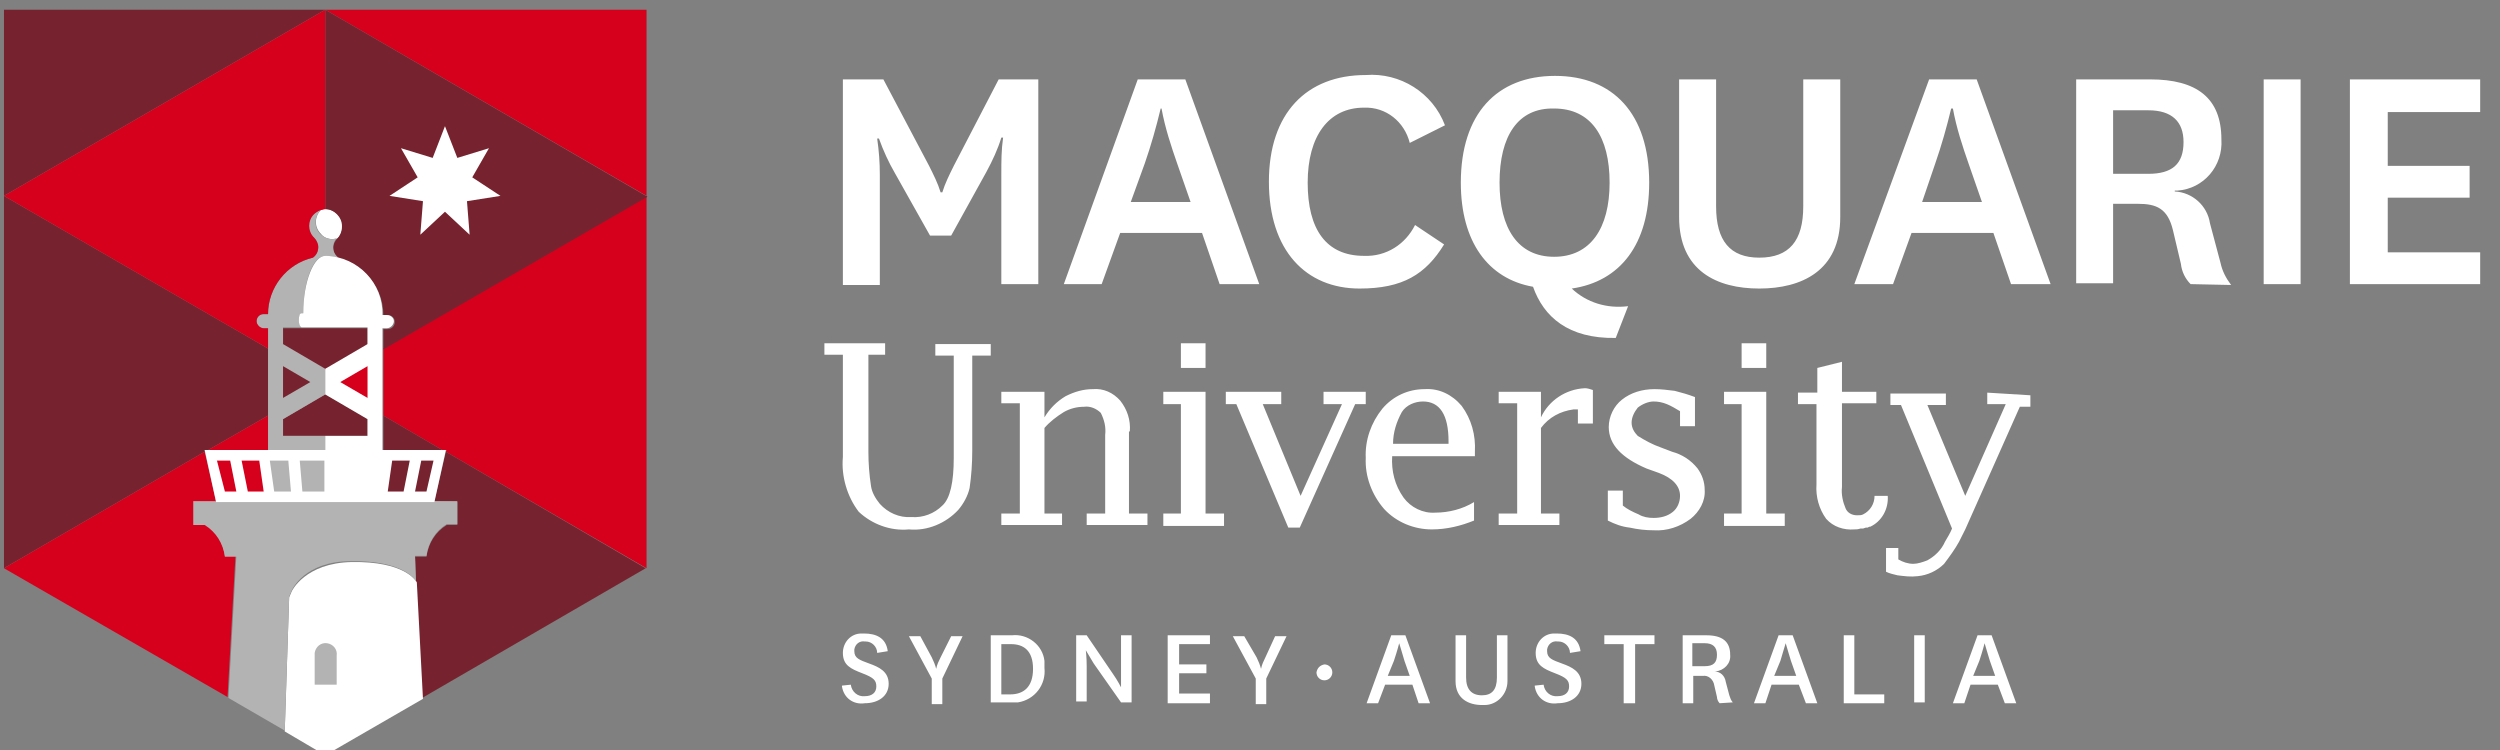 <?xml version="1.0" encoding="UTF-8"?>
<svg xmlns="http://www.w3.org/2000/svg" xmlns:xlink="http://www.w3.org/1999/xlink" width="170px" height="51px" viewBox="0 0 170 51" version="1.1">
<rect x="0" y="0" width="170" height="51" fill="#808080" stroke="none"/>
<g id="surface1">
<path style=" stroke:none;fill-rule:nonzero;fill:rgb(100%,100%,100%);fill-opacity:1;" d="M 63.242 16.02 L 60.848 11.762 C 60.43 11.039 60.07 10.262 59.77 9.422 L 59.648 9.422 C 59.77 10.262 59.828 11.039 59.828 11.879 L 59.828 19.379 L 57.316 19.379 L 57.316 5.398 L 60.07 5.398 L 63.18 11.281 C 63.48 11.879 63.781 12.48 63.961 13.078 L 64.078 13.078 C 64.258 12.48 64.559 11.879 64.855 11.281 L 67.91 5.398 L 70.605 5.398 L 70.605 19.32 L 68.09 19.32 L 68.09 11.82 C 68.09 10.98 68.09 10.199 68.211 9.359 L 68.09 9.359 C 67.852 10.141 67.492 10.922 67.07 11.699 L 64.68 16.02 Z M 81.738 15.84 L 76.172 15.84 L 74.914 19.32 L 72.34 19.32 L 77.367 5.398 L 80.602 5.398 L 85.629 19.32 L 82.934 19.32 Z M 76.891 13.738 L 80.961 13.738 L 80.062 11.16 C 79.645 9.961 79.223 8.699 78.984 7.379 L 78.926 7.379 C 78.625 8.641 78.266 9.898 77.848 11.102 Z M 98.199 16.621 C 96.941 18.66 95.387 19.621 92.453 19.621 C 88.801 19.621 86.285 17.039 86.285 12.359 C 86.285 7.68 88.859 5.102 92.871 5.102 C 95.207 4.922 97.422 6.301 98.258 8.52 L 95.863 9.719 C 95.504 8.281 94.25 7.262 92.75 7.32 C 90.355 7.32 88.922 9.238 88.922 12.422 C 88.922 15.602 90.18 17.398 92.75 17.398 C 94.25 17.461 95.566 16.621 96.223 15.301 Z M 109.871 22.98 C 106.641 23.039 104.965 21.539 104.246 19.5 C 101.191 18.961 99.336 16.441 99.336 12.422 C 99.336 7.738 101.789 5.16 105.742 5.16 C 109.691 5.16 112.145 7.738 112.145 12.422 C 112.145 16.621 110.172 19.141 106.879 19.621 C 107.895 20.578 109.273 21 110.711 20.82 Z M 101.969 12.422 C 101.969 15.539 103.227 17.461 105.68 17.461 C 108.137 17.461 109.453 15.539 109.453 12.422 C 109.453 9.301 108.195 7.379 105.68 7.379 C 103.227 7.32 101.969 9.238 101.969 12.422 Z M 125.137 5.398 L 125.137 14.762 C 125.137 18.422 122.5 19.621 119.629 19.621 C 116.754 19.621 114.18 18.422 114.18 14.762 L 114.18 5.398 L 116.695 5.398 L 116.695 14.039 C 116.695 16.379 117.652 17.52 119.629 17.52 C 121.664 17.52 122.621 16.379 122.621 14.039 L 122.621 5.398 Z M 135.551 15.84 L 129.984 15.84 L 128.727 19.32 L 126.094 19.32 L 131.18 5.398 L 134.414 5.398 L 139.441 19.32 L 136.75 19.32 Z M 130.703 13.738 L 134.773 13.738 L 133.875 11.16 C 133.457 9.961 133.035 8.699 132.797 7.379 L 132.68 7.379 C 132.379 8.641 132.02 9.898 131.602 11.102 Z M 148.961 19.32 C 148.602 18.961 148.359 18.48 148.301 17.941 L 147.762 15.66 C 147.402 14.16 146.625 13.859 145.367 13.859 L 143.691 13.859 L 143.691 19.262 L 141.18 19.262 L 141.18 5.398 L 146.207 5.398 C 149.379 5.398 151.055 6.66 151.055 9.48 C 151.176 11.281 149.855 12.84 148.062 12.961 L 147.883 12.961 L 147.883 13.02 C 149.078 13.078 150.098 13.98 150.277 15.18 L 150.996 17.879 C 151.113 18.422 151.355 18.898 151.715 19.379 Z M 143.691 11.82 L 146.086 11.82 C 147.703 11.82 148.48 11.16 148.48 9.66 C 148.48 8.281 147.703 7.5 146.086 7.5 L 143.691 7.5 Z M 156.441 5.398 L 156.441 19.32 L 153.93 19.32 L 153.93 5.398 Z M 168.652 19.32 L 159.793 19.32 L 159.793 5.398 L 168.652 5.398 L 168.652 7.621 L 162.367 7.621 L 162.367 11.281 L 167.934 11.281 L 167.934 13.441 L 162.367 13.441 L 162.367 17.16 L 168.652 17.16 Z M 168.652 19.32 "/>
<path style=" stroke:none;fill-rule:nonzero;fill:rgb(83.922%,0%,10.98%);fill-opacity:1;" d="M 26.07 28.262 L 30.078 30.602 L 30.379 30.602 L 30.32 30.719 L 43.965 38.641 L 43.965 13.32 L 26.07 23.699 Z M 26.07 28.262 "/>
<path style=" stroke:none;fill-rule:nonzero;fill:rgb(46.275%,13.725%,18.431%);fill-opacity:1;" d="M 14.156 30.602 L 18.227 28.262 L 18.227 23.699 L 0.27 13.32 L 0.27 38.641 L 13.918 30.719 L 13.918 30.602 Z M 14.156 30.602 "/>
<path style=" stroke:none;fill-rule:nonzero;fill:rgb(83.922%,0%,10.98%);fill-opacity:1;" d="M 22.117 0.66 L 43.965 13.32 L 43.965 0.66 Z M 22.117 0.66 "/>
<path style=" stroke:none;fill-rule:nonzero;fill:rgb(46.275%,13.725%,18.431%);fill-opacity:1;" d="M 0.27 0.66 L 0.27 13.32 L 22.117 0.66 Z M 31.098 34.141 L 31.098 35.699 L 30.379 35.699 C 29.602 36.18 29.121 36.961 29 37.859 L 28.223 37.859 L 28.285 39.602 L 28.703 47.461 L 43.906 38.641 L 30.32 30.719 L 29.539 34.078 Z M 30.078 30.602 L 26.07 28.262 L 26.07 30.602 Z M 30.078 30.602 "/>
<path style=" stroke:none;fill-rule:nonzero;fill:rgb(83.922%,0%,10.98%);fill-opacity:1;" d="M 14.695 34.141 L 13.918 30.719 L 0.27 38.641 L 15.473 47.398 L 16.012 37.801 L 15.293 37.801 C 15.176 36.898 14.695 36.121 13.918 35.641 L 13.199 35.641 L 13.199 34.141 Z M 18.227 28.262 L 14.156 30.602 L 18.227 30.602 Z M 18.227 28.262 "/>
<path style=" stroke:none;fill-rule:nonzero;fill:rgb(100%,100%,100%);fill-opacity:1;" d="M 22.656 16.262 C 22.777 16.262 22.836 16.262 22.957 16.199 C 23.375 15.781 23.434 15.059 22.957 14.578 C 22.715 14.34 22.418 14.219 22.117 14.219 C 22 14.219 21.938 14.219 21.82 14.281 C 21.398 14.699 21.34 15.422 21.82 15.898 C 22 16.141 22.297 16.262 22.656 16.262 Z M 23.914 38.219 C 20.742 38.281 19.844 40.199 19.844 40.199 L 19.664 40.621 L 19.363 49.738 L 22.117 51.359 L 28.762 47.52 L 28.344 39.602 C 28.285 39.48 27.504 38.16 23.914 38.219 Z M 23.914 38.219 "/>
<path style=" stroke:none;fill-rule:nonzero;fill:rgb(70.196%,70.196%,70.196%);fill-opacity:1;" d="M 13.141 34.141 L 13.141 35.699 L 13.918 35.699 C 14.695 36.18 15.176 36.961 15.293 37.859 L 16.07 37.859 L 15.535 47.461 L 19.363 49.68 L 19.664 40.559 L 19.844 40.141 C 19.844 40.141 20.68 38.16 23.855 38.16 C 27.445 38.102 28.223 39.422 28.285 39.539 L 28.223 37.801 L 29 37.801 C 29.121 36.898 29.602 36.121 30.379 35.641 L 31.098 35.641 L 31.098 34.078 L 13.141 34.078 Z M 13.141 34.141 "/>
<path style=" stroke:none;fill-rule:nonzero;fill:rgb(70.196%,70.196%,70.196%);fill-opacity:1;" d="M 22.895 44.578 C 22.957 44.16 22.656 43.801 22.238 43.738 C 21.82 43.68 21.461 43.98 21.398 44.398 L 21.398 46.559 L 22.895 46.559 Z M 22.895 44.578 "/>
<path style=" stroke:none;fill-rule:nonzero;fill:rgb(46.275%,13.725%,18.431%);fill-opacity:1;" d="M 19.246 22.32 L 19.246 23.461 L 22.117 25.141 L 24.992 23.461 L 24.992 22.32 Z M 22.117 26.82 L 19.246 28.5 L 19.246 29.641 L 24.992 29.641 L 24.992 28.5 Z M 26.07 21.422 L 26.367 21.422 C 26.605 21.422 26.848 21.602 26.848 21.898 C 26.848 22.141 26.668 22.379 26.367 22.379 L 26.07 22.379 L 26.07 23.762 L 44.027 13.379 L 22.117 0.66 L 22.117 14.219 C 22.715 14.219 23.254 14.762 23.254 15.359 L 23.254 15.422 C 23.254 15.719 23.137 16.02 22.957 16.199 C 22.777 16.379 22.656 16.621 22.656 16.859 C 22.656 17.16 22.777 17.398 23.016 17.578 C 24.812 18 26.07 19.621 26.07 21.422 Z M 26.07 21.422 "/>
<path style=" stroke:none;fill-rule:nonzero;fill:rgb(70.196%,70.196%,70.196%);fill-opacity:1;" d="M 22.117 29.641 L 19.246 29.641 L 19.246 28.5 L 22.117 26.82 L 22.117 25.078 L 19.246 23.398 L 19.246 22.262 L 20.5 22.262 C 20.441 22.262 20.32 22.02 20.32 21.781 C 20.32 21.539 20.383 21.301 20.5 21.301 L 20.621 21.301 C 20.621 19.141 21.281 17.398 22.117 17.398 C 22.418 17.398 22.715 17.461 23.016 17.52 C 22.777 17.34 22.656 17.102 22.656 16.801 C 22.656 16.559 22.777 16.32 22.895 16.199 C 22.777 16.199 22.715 16.262 22.598 16.262 C 22 16.262 21.461 15.781 21.461 15.121 C 21.461 14.82 21.578 14.52 21.82 14.281 C 21.219 14.461 20.859 15.059 21.039 15.66 C 21.102 15.84 21.16 16.02 21.34 16.141 C 21.52 16.32 21.641 16.559 21.641 16.801 C 21.641 17.102 21.52 17.34 21.281 17.52 C 19.484 17.941 18.227 19.559 18.227 21.359 L 17.93 21.359 C 17.688 21.359 17.449 21.539 17.449 21.84 C 17.449 22.078 17.629 22.32 17.93 22.32 L 18.227 22.32 L 18.227 30.602 L 22.117 30.602 Z M 22.117 29.641 "/>
<path style=" stroke:none;fill-rule:nonzero;fill:rgb(100%,100%,100%);fill-opacity:1;" d="M 22.117 25.078 L 22.117 26.82 L 24.992 28.5 L 24.992 29.641 L 22.117 29.641 L 22.117 30.602 L 13.918 30.602 L 14.695 34.141 L 29.539 34.141 L 30.32 30.602 L 26.008 30.602 L 26.008 22.32 L 26.309 22.32 C 26.547 22.32 26.785 22.078 26.785 21.84 C 26.785 21.602 26.547 21.422 26.309 21.422 L 26.008 21.422 C 26.07 19.262 24.332 17.461 22.18 17.398 L 22.117 17.398 C 21.34 17.398 20.621 19.141 20.621 21.301 L 20.5 21.301 C 20.383 21.301 20.32 21.48 20.32 21.781 C 20.32 22.02 20.383 22.199 20.5 22.262 L 24.992 22.262 L 24.992 23.398 Z M 22.117 25.078 "/>
<path style=" stroke:none;fill-rule:nonzero;fill:rgb(46.275%,13.725%,18.431%);fill-opacity:1;" d="M 19.246 24.898 L 21.102 25.98 L 19.246 27.059 Z M 19.246 24.898 "/>
<path style=" stroke:none;fill-rule:nonzero;fill:rgb(83.922%,0%,10.98%);fill-opacity:1;" d="M 24.992 24.898 L 23.137 25.98 L 24.992 27.059 Z M 24.992 24.898 "/>
<path style=" stroke:none;fill-rule:nonzero;fill:rgb(100%,100%,100%);fill-opacity:1;" d="M 30.258 14.398 L 28.582 15.961 L 28.762 13.68 L 26.488 13.32 L 28.402 12.059 L 27.266 10.078 L 29.422 10.738 L 30.258 8.578 L 31.098 10.738 L 33.25 10.078 L 32.113 12.059 L 34.031 13.32 L 31.754 13.68 L 31.934 15.961 Z M 30.258 14.398 "/>
<path style=" stroke:none;fill-rule:nonzero;fill:rgb(83.922%,0%,10.98%);fill-opacity:1;" d="M 17.93 22.32 C 17.688 22.32 17.449 22.078 17.449 21.84 C 17.449 21.602 17.629 21.359 17.93 21.359 L 18.227 21.359 C 18.227 19.559 19.484 17.941 21.281 17.52 C 21.52 17.34 21.641 17.102 21.641 16.801 C 21.641 16.559 21.52 16.32 21.34 16.141 C 20.922 15.719 20.922 15 21.34 14.578 C 21.461 14.461 21.641 14.34 21.82 14.281 C 21.938 14.281 22 14.219 22.117 14.219 L 22.117 0.66 L 0.27 13.32 L 18.227 23.699 L 18.227 22.32 Z M 17.93 22.32 "/>
<path style=" stroke:none;fill-rule:nonzero;fill:rgb(70.196%,70.196%,70.196%);fill-opacity:1;" d="M 18.645 33.422 L 19.785 33.422 L 19.605 31.32 L 18.348 31.32 Z M 20.562 33.422 L 22.059 33.422 L 22.059 31.32 L 20.383 31.32 Z M 20.562 33.422 "/>
<path style=" stroke:none;fill-rule:nonzero;fill:rgb(83.922%,0%,10.98%);fill-opacity:1;" d="M 16.852 33.422 L 17.93 33.422 L 17.629 31.32 L 16.43 31.32 Z M 15.293 33.422 L 16.07 33.422 L 15.652 31.32 L 14.754 31.32 Z M 15.293 33.422 "/>
<path style=" stroke:none;fill-rule:nonzero;fill:rgb(46.275%,13.725%,18.431%);fill-opacity:1;" d="M 26.367 33.422 L 27.445 33.422 L 27.863 31.32 L 26.668 31.32 Z M 28.223 33.422 L 29 33.422 L 29.48 31.32 L 28.645 31.32 Z M 28.223 33.422 "/>
<path style=" stroke:none;fill-rule:nonzero;fill:rgb(100%,100%,100%);fill-opacity:1;" d="M 63.602 24.18 L 64.855 24.18 L 64.855 31.141 C 64.855 32.762 64.617 33.898 64.078 34.379 C 63.539 34.922 62.762 35.219 61.984 35.16 C 61.145 35.219 60.367 34.859 59.828 34.262 C 59.531 33.898 59.289 33.48 59.23 33.059 C 59.109 32.281 59.051 31.5 59.051 30.719 L 59.051 24.121 L 60.188 24.121 L 60.188 23.34 L 56.059 23.34 L 56.059 24.121 L 57.316 24.121 L 57.316 31.078 C 57.195 32.398 57.613 33.781 58.395 34.801 C 59.289 35.641 60.547 36.121 61.805 36 C 63.062 36.121 64.32 35.578 65.156 34.68 C 65.516 34.262 65.816 33.719 65.934 33.18 C 66.055 32.34 66.113 31.5 66.113 30.66 L 66.113 24.18 L 67.371 24.18 L 67.371 23.398 L 63.602 23.398 Z M 76.828 29.34 C 76.891 28.559 76.648 27.84 76.172 27.238 C 75.691 26.699 75.035 26.398 74.316 26.461 C 73.656 26.461 73.059 26.641 72.461 26.941 C 71.859 27.301 71.383 27.781 71.023 28.379 L 71.023 26.641 L 68.09 26.641 L 68.09 27.422 L 69.348 27.422 L 69.348 34.922 L 68.09 34.922 L 68.09 35.699 L 72.219 35.699 L 72.219 34.922 L 71.023 34.922 L 71.023 29.102 C 71.383 28.68 71.859 28.32 72.34 28.02 C 72.758 27.781 73.238 27.66 73.715 27.66 C 74.137 27.602 74.555 27.781 74.855 28.078 C 75.094 28.559 75.215 29.039 75.152 29.578 L 75.152 34.922 L 73.895 34.922 L 73.895 35.699 L 78.027 35.699 L 78.027 34.922 L 76.77 34.922 L 76.77 29.34 Z M 81.977 26.641 L 79.105 26.641 L 79.105 27.48 L 80.301 27.48 L 80.301 34.922 L 79.105 34.922 L 79.105 35.762 L 83.234 35.762 L 83.234 34.922 L 81.977 34.922 Z M 80.301 23.34 L 81.977 23.34 L 81.977 25.02 L 80.301 25.02 Z M 90 27.48 L 91.254 27.48 L 88.441 33.719 L 85.867 27.48 L 87.125 27.48 L 87.125 26.641 L 83.355 26.641 L 83.355 27.48 L 84.07 27.48 L 87.605 35.879 L 88.383 35.879 L 92.152 27.48 L 92.871 27.48 L 92.871 26.641 L 90 26.641 Z M 96.883 26.461 C 95.746 26.461 94.727 26.941 94.008 27.781 C 93.23 28.738 92.812 29.941 92.871 31.141 C 92.812 32.398 93.289 33.66 94.129 34.621 C 94.965 35.52 96.164 36 97.359 36 C 98.379 36 99.336 35.762 100.234 35.398 L 100.234 34.141 C 99.457 34.621 98.5 34.859 97.602 34.859 C 96.762 34.922 95.926 34.5 95.445 33.84 C 94.848 33 94.605 32.039 94.668 31.02 L 100.293 31.02 L 100.293 30.719 C 100.355 29.578 100.055 28.5 99.395 27.602 C 98.738 26.82 97.84 26.398 96.883 26.461 Z M 98.5 30.18 L 94.727 30.18 C 94.727 29.398 94.965 28.68 95.324 28.02 C 95.625 27.539 96.223 27.301 96.762 27.301 C 97.898 27.301 98.5 28.199 98.5 30 Z M 104.785 28.379 L 104.785 26.641 L 101.91 26.641 L 101.91 27.422 L 103.168 27.422 L 103.168 34.922 L 101.91 34.922 L 101.91 35.699 L 106.039 35.699 L 106.039 34.922 L 104.785 34.922 L 104.785 29.102 C 105.32 28.379 106.102 27.961 107 27.84 L 107.297 27.84 L 107.297 28.801 L 108.316 28.801 L 108.316 26.52 C 108.137 26.461 107.957 26.398 107.777 26.398 C 106.461 26.461 105.32 27.238 104.785 28.379 Z M 113.703 30.719 L 112.926 30.422 C 112.387 30.238 111.848 29.941 111.367 29.641 C 111.129 29.398 110.949 29.102 110.949 28.738 C 110.949 28.379 111.129 28.02 111.367 27.719 C 111.668 27.48 112.086 27.301 112.445 27.301 C 112.746 27.301 113.043 27.359 113.344 27.48 C 113.645 27.602 113.941 27.781 114.242 27.961 L 114.242 28.98 L 115.258 28.98 L 115.258 27 C 114.781 26.82 114.359 26.699 113.883 26.578 C 113.402 26.52 112.984 26.461 112.504 26.461 C 111.668 26.461 110.891 26.699 110.289 27.18 C 109.75 27.602 109.395 28.32 109.395 29.039 C 109.395 30.238 110.289 31.141 111.965 31.859 L 112.805 32.16 C 113.762 32.52 114.242 33.059 114.242 33.719 C 114.242 34.141 114.062 34.559 113.762 34.801 C 113.402 35.102 112.926 35.219 112.445 35.219 C 112.086 35.219 111.727 35.16 111.43 34.98 C 111.008 34.801 110.648 34.621 110.352 34.379 L 110.352 33.359 L 109.332 33.359 L 109.332 35.398 C 109.812 35.641 110.289 35.82 110.828 35.879 C 111.367 36 111.906 36.059 112.445 36.059 C 113.344 36.121 114.242 35.82 114.961 35.281 C 115.559 34.801 115.977 34.078 115.918 33.301 C 115.918 32.762 115.738 32.281 115.438 31.859 C 114.961 31.262 114.359 30.898 113.703 30.719 Z M 118.43 23.34 L 120.105 23.34 L 120.105 25.02 L 118.43 25.02 Z M 120.105 26.641 L 117.234 26.641 L 117.234 27.48 L 118.43 27.48 L 118.43 34.922 L 117.234 34.922 L 117.234 35.762 L 121.363 35.762 L 121.363 34.922 L 120.105 34.922 Z M 128.367 33.719 L 127.469 33.719 C 127.469 34.262 127.172 34.738 126.691 34.98 C 126.57 35.039 126.453 35.039 126.273 35.039 C 125.914 35.039 125.613 34.859 125.496 34.559 C 125.316 34.141 125.195 33.602 125.254 33.121 L 125.254 27.422 L 127.59 27.422 L 127.59 26.641 L 125.254 26.641 L 125.254 24.602 L 123.578 25.02 L 123.578 26.699 L 122.262 26.699 L 122.262 27.48 L 123.52 27.48 L 123.52 32.941 C 123.461 33.781 123.699 34.621 124.18 35.281 C 124.656 35.82 125.375 36.059 126.094 36 C 126.215 36 126.332 36 126.512 35.941 L 126.691 35.941 L 126.871 35.879 L 126.992 35.879 L 127.109 35.82 L 127.172 35.82 C 127.949 35.461 128.43 34.621 128.367 33.719 Z M 128.367 33.719 "/>
<path style=" stroke:none;fill-rule:nonzero;fill:rgb(100%,100%,100%);fill-opacity:1;" d="M 135.133 26.699 L 135.133 27.48 L 136.391 27.48 L 133.637 33.719 L 131.062 27.539 L 132.32 27.539 L 132.32 26.762 L 128.547 26.762 L 128.547 27.539 L 129.266 27.539 L 132.738 35.941 C 132.617 36.238 132.438 36.539 132.258 36.84 C 132.02 37.379 131.602 37.801 131.062 38.102 C 130.762 38.219 130.402 38.34 130.105 38.34 C 129.746 38.34 129.387 38.219 129.086 38.039 L 129.086 37.262 L 128.25 37.262 L 128.25 38.879 C 128.488 39 128.785 39.059 129.027 39.121 C 129.504 39.18 129.926 39.238 130.402 39.18 C 131.062 39.121 131.719 38.82 132.199 38.34 C 132.559 37.859 132.918 37.379 133.215 36.84 L 133.395 36.48 L 133.637 36 L 137.348 27.66 L 138.066 27.66 L 138.066 26.879 Z M 57.855 46.559 C 57.914 47.039 58.332 47.398 58.812 47.34 C 59.289 47.34 59.59 47.102 59.59 46.68 C 59.59 46.262 59.41 46.078 58.633 45.781 C 57.855 45.48 57.316 45.238 57.316 44.398 C 57.316 43.68 57.855 43.078 58.57 43.078 L 58.75 43.078 C 59.59 43.078 60.25 43.379 60.367 44.281 L 59.648 44.398 C 59.648 43.98 59.289 43.621 58.871 43.621 L 58.812 43.621 C 58.453 43.559 58.152 43.801 58.094 44.16 L 58.094 44.281 C 58.094 44.762 58.453 44.879 59.109 45.121 C 59.77 45.359 60.43 45.66 60.43 46.5 C 60.43 47.34 59.711 47.82 58.812 47.82 C 58.035 47.941 57.375 47.461 57.254 46.68 L 57.254 46.621 Z M 63.359 44.699 C 63.48 44.941 63.602 45.238 63.66 45.48 C 63.719 45.18 63.84 44.941 63.961 44.699 L 64.68 43.262 L 65.457 43.262 L 64.078 46.141 L 64.078 47.879 L 63.359 47.879 L 63.359 46.141 L 61.805 43.262 L 62.582 43.262 Z M 67.371 47.82 L 67.371 43.199 L 68.809 43.199 C 69.887 43.078 70.902 43.859 71.023 44.941 L 71.023 45.422 C 71.145 46.559 70.363 47.578 69.227 47.762 L 67.371 47.762 Z M 68.688 47.219 C 69.586 47.219 70.246 46.738 70.246 45.48 C 70.246 44.219 69.586 43.801 68.75 43.801 L 68.09 43.801 L 68.09 47.219 Z M 75.691 45.84 C 75.992 46.262 76.23 46.738 76.23 46.738 L 76.23 43.199 L 76.949 43.199 L 76.949 47.762 L 76.23 47.762 L 74.375 45.121 L 73.836 44.219 C 73.836 44.219 73.895 44.699 73.895 45.301 L 73.895 47.699 L 73.18 47.699 L 73.18 43.199 L 73.895 43.199 Z M 82.277 47.82 L 79.402 47.82 L 79.402 43.199 L 82.277 43.199 L 82.277 43.801 L 80.18 43.801 L 80.18 45.18 L 82.035 45.18 L 82.035 45.781 L 80.18 45.781 L 80.18 47.16 L 82.277 47.16 Z M 85.449 44.699 C 85.57 44.941 85.688 45.238 85.75 45.48 C 85.809 45.18 85.93 44.941 86.047 44.699 L 86.707 43.262 L 87.484 43.262 L 86.105 46.141 L 86.105 47.879 L 85.391 47.879 L 85.391 46.141 L 83.832 43.262 L 84.609 43.262 Z M 90.059 45.18 C 90.355 45.18 90.598 45.422 90.598 45.719 C 90.598 46.02 90.355 46.262 90.059 46.262 C 89.758 46.262 89.52 46.02 89.52 45.719 C 89.578 45.422 89.758 45.238 90.059 45.18 Z M 96.043 46.559 L 94.188 46.559 L 93.711 47.82 L 92.93 47.82 L 94.605 43.199 L 95.566 43.199 L 97.242 47.82 L 96.465 47.82 Z M 94.367 45.961 L 95.863 45.961 L 95.504 44.941 C 95.387 44.52 95.266 44.16 95.145 43.738 C 95.145 43.738 95.027 44.219 94.785 44.941 Z M 102.508 43.199 L 102.508 46.32 C 102.508 47.219 101.789 47.941 100.953 47.941 L 100.773 47.941 C 99.875 47.941 98.977 47.52 98.977 46.32 L 98.977 43.199 L 99.695 43.199 L 99.695 46.078 C 99.695 46.859 100.055 47.281 100.773 47.281 C 101.43 47.281 101.789 46.922 101.789 46.078 L 101.789 43.199 Z M 104.965 46.559 C 105.023 47.039 105.441 47.398 105.922 47.34 C 106.398 47.34 106.699 47.102 106.699 46.68 C 106.699 46.262 106.52 46.078 105.742 45.781 C 104.965 45.48 104.426 45.238 104.426 44.398 C 104.426 43.68 104.965 43.078 105.68 43.078 L 105.859 43.078 C 106.699 43.078 107.355 43.379 107.477 44.281 L 106.758 44.398 C 106.758 43.98 106.398 43.621 105.98 43.621 L 105.922 43.621 C 105.562 43.559 105.262 43.801 105.203 44.16 L 105.203 44.281 C 105.203 44.762 105.562 44.879 106.219 45.121 C 106.879 45.359 107.535 45.66 107.535 46.5 C 107.535 47.34 106.82 47.82 105.922 47.82 C 105.145 47.941 104.484 47.461 104.363 46.68 L 104.363 46.621 Z M 110.41 47.82 L 110.41 43.801 L 109.094 43.801 L 109.094 43.199 L 112.504 43.199 L 112.504 43.801 L 111.188 43.801 L 111.188 47.82 Z M 116.934 47.82 C 116.816 47.699 116.754 47.52 116.754 47.398 L 116.574 46.621 C 116.516 46.199 116.156 45.898 115.797 45.961 L 115.141 45.961 L 115.141 47.82 L 114.422 47.82 L 114.422 43.199 L 116.035 43.199 C 117.113 43.199 117.652 43.621 117.652 44.52 C 117.715 45.121 117.234 45.602 116.637 45.66 L 116.574 45.66 C 116.996 45.66 117.293 45.961 117.355 46.379 L 117.594 47.281 C 117.652 47.461 117.715 47.641 117.832 47.762 Z M 115.078 45.301 L 115.918 45.301 C 116.516 45.301 116.754 45.059 116.754 44.52 C 116.754 43.98 116.457 43.738 115.918 43.738 L 115.078 43.738 Z M 122.32 46.559 L 120.465 46.559 L 120.047 47.82 L 119.27 47.82 L 120.945 43.199 L 121.902 43.199 L 123.578 47.82 L 122.801 47.82 Z M 120.645 45.961 L 122.145 45.961 L 121.785 44.941 C 121.664 44.52 121.543 44.16 121.426 43.738 C 121.305 44.16 121.184 44.52 121.066 44.941 Z M 126.094 43.199 L 126.094 47.219 L 128.129 47.219 L 128.129 47.82 L 125.375 47.82 L 125.375 43.199 Z M 130.883 43.199 L 130.883 47.762 L 130.164 47.762 L 130.164 43.199 Z M 135.852 46.559 L 133.996 46.559 L 133.574 47.82 L 132.797 47.82 L 134.473 43.199 L 135.43 43.199 L 137.105 47.82 L 136.328 47.82 Z M 134.176 45.961 L 135.672 45.961 L 135.312 44.941 C 135.191 44.52 135.07 44.16 134.953 43.738 C 134.953 43.738 134.832 44.219 134.594 44.941 Z M 134.176 45.961 "/>
</g>
</svg>
